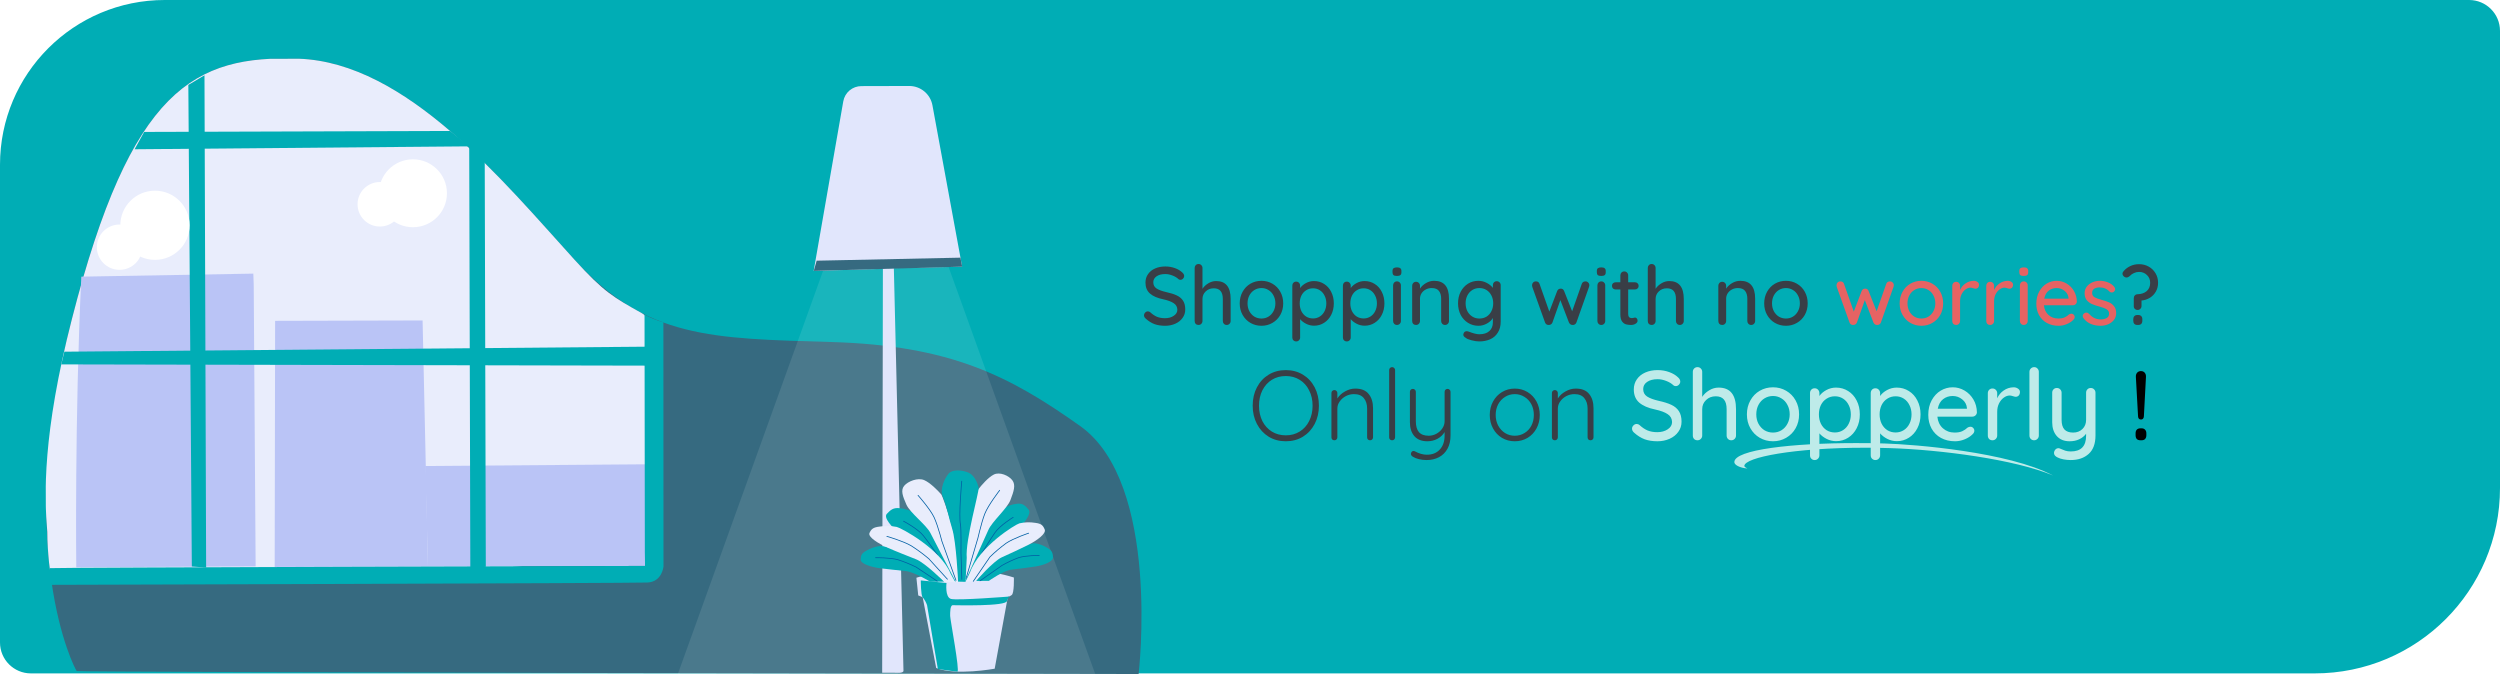 <svg width="1214" height="329" viewBox="0 0 1214 329" fill="none" xmlns="http://www.w3.org/2000/svg">
<path d="M0 80C0 35.817 35.817 0 80 0H1199C1207.28 0 1214 6.716 1214 15V237C1214 286.706 1173.71 327 1124 327H15C6.716 327 0 320.284 0 312V80Z" fill="#00ADB5"/>
<g clip-path="url(#clip0)">
<path d="M552.908 327.299C552.908 327.299 563.894 234.788 524.511 206.865C490.217 182.544 461.704 167.794 403.672 166.08C345.639 164.365 313.827 164.44 279.092 126.243C244.356 88.046 197.378 30.314 145.008 28.509C94.463 26.765 63.624 42.733 34.912 154.916C6.199 267.098 36.302 324.93 37.245 325.857C37.896 326.522 552.908 327.299 552.908 327.299Z" fill="#366A80"/>
<path d="M317.17 254.773C313.88 216.286 325.611 159.92 311.725 152.117C298.018 144.426 293.346 141.913 279.101 126.242C244.375 88.036 197.425 30.305 145.008 28.509C94.463 26.765 63.624 42.733 34.912 154.915C20.555 211.006 21.49 240.617 22.957 258.312C22.957 268 24.559 280.719 25.03 281.178C25.681 281.843 319.898 286.735 317.17 254.773Z" fill="#E9EDFC"/>
<path d="M430.5 46L533.99 333.25H327.01L430.5 46Z" fill="white" fill-opacity="0.1"/>
<path d="M434.054 130.198L438.729 325.723C438.732 327.122 434.969 326.672 434.028 326.675L428.384 326.69L428.73 130.531L395.115 131.559L409.495 49.207C409.855 47.14 410.933 45.266 412.539 43.914C414.146 42.561 416.179 41.818 418.28 41.813L441.476 41.752C444.163 41.737 446.769 42.667 448.837 44.378C450.906 46.09 452.305 48.473 452.789 51.111L467.209 129.5L434.054 130.198Z" fill="#E1E6FC"/>
<path d="M492.338 280.439C492.338 280.439 492.565 288.099 491.27 288.957C490.713 289.395 490.074 289.716 489.391 289.901L483.021 324.723C483.021 324.723 464.086 328.21 454.603 324.367L448.05 290.001L445.894 289.143L445.006 280.554C445.006 280.554 468.209 272.766 492.338 280.439Z" fill="#E1E6FC"/>
<path d="M490.19 289.674C490.19 289.674 464.798 291.685 461.795 290.838C458.792 289.992 459.62 283.107 459.62 283.107L447.135 281.854C447.135 281.854 447.154 289.159 448.022 290.02C448.979 291.162 449.713 292.472 450.186 293.883C450.187 294.315 455.432 324.853 455.432 324.853C455.432 324.853 463.619 326.118 464.908 326.114C466.197 326.111 461.398 300.82 461.394 299.045C461.389 297.271 461.38 293.891 462.669 293.887C463.957 293.884 488.858 294.56 489.001 291.79C489.201 290.991 489.612 290.261 490.19 289.674Z" fill="#00ADB5"/>
<path d="M480.171 282.076C480.171 282.076 487.241 277.091 491.002 276.63C494.763 276.169 499.126 275.67 502.887 275.077C506.648 274.485 511.441 272.792 511.341 270.595C511.241 268.398 510.787 267.348 508.573 266.049C506.706 264.843 504.593 264.069 502.387 263.784C500.731 263.638 483.755 268.086 476.7 278.63L473.887 282.093L480.171 282.076Z" fill="#00ADB5"/>
<path d="M504.661 269.73C504.661 269.73 498.151 269.663 494.589 270.827C491.805 271.875 489.106 273.138 486.519 274.604L475.881 282.041" fill="#00ADB5"/>
<path d="M504.661 269.73C504.661 269.73 498.151 269.663 494.589 270.827C491.805 271.875 489.106 273.138 486.519 274.604L475.881 282.041" stroke="#005FA4" stroke-width="0.38" stroke-miterlimit="10" stroke-linecap="round"/>
<path d="M472.711 281.805C472.711 281.805 480.921 270.61 484.12 267.456C487.32 264.302 491.063 260.696 494.149 257.402C497.235 254.108 501.126 249.384 499.475 247.454C497.824 245.525 496.645 244.213 493.645 244.653C491.3 244.909 489.055 245.745 487.114 247.083C485.462 248.158 470.534 262.441 468.385 278.812L466.24 282.132L472.711 281.805Z" fill="#00ADB5"/>
<path d="M491.988 251.23C491.988 251.23 485.583 255.078 483.072 258.765C480.701 262.208 476.946 268.367 476.946 268.367L472.697 280.106" stroke="#005FA4" stroke-width="0.38" stroke-miterlimit="10" stroke-linecap="round"/>
<path d="M468.592 282.37C468.592 282.37 478.16 261.491 479.946 257.365C481.731 253.238 489.061 247.013 490.677 242.802C492.293 238.591 493.32 235.528 491.593 233.223C489.865 230.918 485.439 229.014 482.621 230.43C479.962 231.732 476.511 235.685 475.03 237.689C473.849 239.269 466.051 267.617 466.718 274.15L465.235 282.52L468.592 282.37Z" fill="#E9EDFC"/>
<path d="M485.425 238.103C485.425 238.103 479.923 245.215 478.259 249.388C476.391 254.088 474.533 263.041 474.774 261.604L469.078 280.988" stroke="#005FA4" stroke-width="0.38" stroke-miterlimit="10" stroke-linecap="round"/>
<path d="M473.869 282.197C473.869 282.197 482.309 272.532 486.433 270.652C490.558 268.773 495.246 266.648 499.276 264.628C503.306 262.608 508.141 259.187 507.317 257.142C506.494 255.098 505.654 254.274 502.737 253.897C500.189 253.473 497.582 253.55 495.062 254.123C493.182 254.617 475.527 265.329 471.017 278.007L468.931 282.379L473.869 282.197Z" fill="#E9EDFC"/>
<path d="M499.515 258.909C499.515 258.909 492.194 261.332 488.56 263.802C485.793 265.834 483.172 268.056 480.714 270.451L472.618 282.284" stroke="#005FA4" stroke-width="0.38" stroke-miterlimit="10" stroke-linecap="round"/>
<path d="M451.727 282.471C451.727 282.471 444.048 277.797 439.974 277.329C435.9 276.861 431.186 276.469 427.102 275.908C423.019 275.346 417.832 273.773 417.929 271.669C418.027 269.566 418.504 268.56 420.9 267.305C422.956 266.13 425.229 265.383 427.582 265.109C429.378 264.963 447.769 269.111 455.462 279.119L458.565 282.415L451.727 282.471Z" fill="#00ADB5"/>
<path d="M425.179 270.824C425.179 270.824 432.215 270.721 436.084 271.818C439.084 272.789 442.011 273.974 444.841 275.363L455.084 282.19" fill="#00ADB5"/>
<path d="M425.179 270.824C425.179 270.824 432.215 270.721 436.084 271.818C439.084 272.789 442.011 273.974 444.841 275.363L455.084 282.19" stroke="#005FA4" stroke-width="0.38" stroke-miterlimit="10" stroke-linecap="round"/>
<path d="M459.806 282.177C459.806 282.177 450.87 271.535 447.382 268.54C443.894 265.544 439.84 262.119 436.473 258.992C433.107 255.865 428.881 251.378 430.663 249.515C432.446 247.651 433.703 246.399 436.958 246.784C439.46 247.003 441.881 247.783 444.038 249.066C445.837 250.075 462.062 263.647 464.473 279.264L466.805 282.422L459.806 282.177Z" fill="#00ADB5"/>
<path d="M438.772 253.098C438.772 253.098 445.723 256.732 448.46 260.208C451.046 263.488 455.135 269.345 455.135 269.345L459.802 280.525" stroke="#005FA4" stroke-width="0.38" stroke-miterlimit="10" stroke-linecap="round"/>
<path d="M464.247 282.701C464.247 282.701 453.782 262.814 451.834 258.876C449.886 254.938 441.912 249.062 440.143 245.03C438.373 240.997 437.246 238.089 439.084 235.888C440.921 233.686 445.723 231.833 448.774 233.139C451.656 234.371 455.372 238.126 457.023 240.028C458.306 241.536 466.9 268.554 466.221 274.809L467.869 282.794L464.247 282.701Z" fill="#E9EDFC"/>
<path d="M465.253 282.444C465.253 282.444 464.364 263.011 462.363 256.707C461.007 252.532 459.671 245.447 457.902 241.462C456.132 237.476 458.818 232.22 460.618 230.009C462.418 227.798 467.198 228.208 470.286 229.505C473.168 230.736 474.834 234.741 475.207 236.881C475.541 238.833 468.69 262.296 469.446 270.866L468.884 282.547L465.253 282.444Z" fill="#00ADB5"/>
<path d="M445.803 240.545C445.803 240.545 451.794 247.308 453.62 251.275C455.682 255.767 457.746 264.296 457.413 262.889L464.226 281.837" stroke="#005FA4" stroke-width="0.38" stroke-miterlimit="10" stroke-linecap="round"/>
<path d="M458.547 282.565C458.547 282.565 449.314 273.379 444.888 271.607C440.462 269.835 435.331 267.877 430.961 265.926C426.591 263.975 421.343 260.778 422.222 258.823C423.101 256.867 424.012 256.076 427.162 255.702C429.92 255.284 432.73 255.343 435.468 255.877C437.539 256.341 456.66 266.468 461.612 278.558L463.89 282.72L458.547 282.565Z" fill="#E9EDFC"/>
<path d="M430.664 260.453C430.664 260.453 438.6 262.723 442.538 265.06C445.52 266.967 448.37 269.074 451.067 271.366L460.067 281.275" stroke="#005FA4" stroke-width="0.38" stroke-miterlimit="10" stroke-linecap="round"/>
<path d="M467.024 233.663C467.024 233.663 465.469 250.314 466.412 254.79C466.803 256.667 466.646 268.376 466.646 268.376L467.066 281.341" stroke="#005FA4" stroke-width="0.38" stroke-miterlimit="10" stroke-linecap="round"/>
<path d="M466.379 125.118L396.578 126.589L395.162 131.541L467.219 129.482L466.379 125.118Z" fill="#366A80"/>
<path d="M123.203 138.129L124.139 275.029L37.037 275.494C37.037 275.494 36.216 203.397 39.485 134.341L123.01 132.871L123.203 138.129Z" fill="#BAC4F6"/>
<path d="M205.207 155.61L207.837 275.127L133.386 275.324L133.596 155.8L205.207 155.61Z" fill="#BAC4F6"/>
<path d="M313.509 225.46L206.504 226.297L207.837 275.126L313.235 274.81L313.509 225.46Z" fill="#BAC4F6"/>
<path d="M322.14 156.54L322.191 275.078C322.191 275.078 321.561 282.534 314.423 282.872C307.284 283.21 25 284 25 284C25 284 23.352 276.225 24.32 275.894C25.288 275.563 313.235 274.81 313.235 274.81C313.235 274.81 313.139 270.614 313.132 267.928C313.124 264.943 312.987 152.827 312.987 152.827C315.907 154.367 318.973 155.611 322.14 156.54Z" fill="#00ADB5"/>
<path d="M315.963 168.33L31.247 170.783L29.759 176.946L315.988 177.559L315.963 168.33Z" fill="#00ADB5"/>
<path d="M235.379 76.24L235.906 275.259L228.392 275.861L227.85 71.067L235.379 76.24Z" fill="#00ADB5"/>
<path d="M99.296 36.555L100.098 275.618L93.154 275.064L91.454 41.242L99.296 36.555Z" fill="#00ADB5"/>
<path d="M227.85 71.067L65.358 72.483L70.011 64.067L218.584 63.599L227.85 71.067Z" fill="#00ADB5"/>
<path d="M200.563 110.339C191.44 110.363 184.026 103.001 184.001 93.895C183.977 84.79 191.353 77.389 200.475 77.365C209.598 77.34 217.012 84.702 217.036 93.808C217.061 102.914 209.685 110.315 200.563 110.339Z" fill="white"/>
<path d="M184.486 110.006C178.507 110.021 173.647 105.196 173.631 99.227C173.615 93.259 178.449 88.408 184.429 88.392C190.408 88.376 195.268 93.202 195.284 99.17C195.3 105.139 190.465 109.99 184.486 110.006Z" fill="white"/>
<path d="M75.302 126.191C66.008 126.215 58.454 118.715 58.429 109.438C58.405 100.162 65.919 92.621 75.213 92.597C84.507 92.572 92.061 100.073 92.085 109.349C92.11 118.626 84.596 126.166 75.302 126.191Z" fill="white"/>
<path d="M58.082 131.037C51.994 131.053 47.045 126.14 47.029 120.062C47.013 113.985 51.936 109.045 58.024 109.029C64.113 109.013 69.061 113.927 69.078 120.004C69.094 126.081 64.171 131.021 58.082 131.037Z" fill="white"/>
</g>
<path d="M996.944 230.904C975.344 219.432 929.552 215.784 915.104 215.352C910.496 215.208 905.84 215.16 901.232 215.16C870.512 215.16 842.144 218.328 842.192 224.424C842.192 225.72 844.736 227.208 848.528 227.496C847.616 227.064 847.04 226.68 847.04 226.248C847.232 222.12 871.04 217.416 905.696 217.416C909.584 217.416 913.616 217.464 917.792 217.608C942.416 218.376 978.656 223.128 996.944 230.904Z" fill="#BEEBE9"/>
<g filter="url(#filter0_d)">
<path d="M565.8 157.4C563.853 157.4 562.133 157.133 560.64 156.6C559.147 156.04 557.72 155.147 556.36 153.92C555.8 153.44 555.52 152.893 555.52 152.28C555.52 151.8 555.707 151.373 556.08 151C556.453 150.6 556.893 150.4 557.4 150.4C557.853 150.4 558.24 150.547 558.56 150.84C559.627 151.827 560.72 152.56 561.84 153.04C562.987 153.493 564.28 153.72 565.72 153.72C567.4 153.72 568.813 153.333 569.96 152.56C571.133 151.787 571.72 150.813 571.72 149.64C571.693 148.253 571.107 147.187 569.96 146.44C568.84 145.667 567.12 145.027 564.8 144.52C562.053 143.96 559.933 143.04 558.44 141.76C556.973 140.48 556.24 138.707 556.24 136.44C556.24 134.867 556.653 133.493 557.48 132.32C558.307 131.12 559.453 130.2 560.92 129.56C562.387 128.92 564.04 128.6 565.88 128.6C567.533 128.6 569.093 128.867 570.56 129.4C572.027 129.933 573.213 130.64 574.12 131.52C574.733 132.053 575.04 132.627 575.04 133.24C575.04 133.72 574.853 134.147 574.48 134.52C574.133 134.893 573.707 135.08 573.2 135.08C572.827 135.08 572.52 134.973 572.28 134.76C571.587 134.067 570.627 133.48 569.4 133C568.173 132.52 567 132.28 565.88 132.28C564.093 132.28 562.667 132.653 561.6 133.4C560.56 134.12 560.04 135.08 560.04 136.28C560.04 137.587 560.56 138.587 561.6 139.28C562.667 139.973 564.24 140.56 566.32 141.04C568.4 141.493 570.093 142.027 571.4 142.64C572.733 143.253 573.76 144.107 574.48 145.2C575.2 146.293 575.56 147.72 575.56 149.48C575.56 151.027 575.12 152.4 574.24 153.6C573.387 154.8 572.213 155.733 570.72 156.4C569.227 157.067 567.587 157.4 565.8 157.4ZM590.561 135.68C595.255 135.68 597.601 138.587 597.601 144.4V155.08C597.601 155.613 597.415 156.067 597.041 156.44C596.695 156.813 596.241 157 595.681 157C595.148 157 594.695 156.813 594.321 156.44C593.975 156.067 593.801 155.613 593.801 155.08V144.4C593.801 140.933 592.335 139.2 589.401 139.2C587.828 139.2 586.521 139.707 585.481 140.72C584.441 141.707 583.921 142.933 583.921 144.4V155.08C583.921 155.613 583.735 156.067 583.361 156.44C583.015 156.813 582.561 157 582.001 157C581.441 157 580.988 156.827 580.641 156.48C580.295 156.107 580.121 155.64 580.121 155.08V129.32C580.121 128.787 580.295 128.333 580.641 127.96C581.015 127.587 581.468 127.4 582.001 127.4C582.561 127.4 583.015 127.587 583.361 127.96C583.735 128.333 583.921 128.787 583.921 129.32V139.44C584.588 138.4 585.521 137.52 586.721 136.8C587.921 136.053 589.201 135.68 590.561 135.68ZM623.125 146.52C623.125 148.6 622.659 150.467 621.725 152.12C620.792 153.773 619.512 155.067 617.885 156C616.285 156.933 614.512 157.4 612.565 157.4C610.619 157.4 608.832 156.933 607.205 156C605.605 155.067 604.339 153.773 603.405 152.12C602.472 150.467 602.005 148.6 602.005 146.52C602.005 144.44 602.472 142.56 603.405 140.88C604.339 139.2 605.605 137.893 607.205 136.96C608.832 136.027 610.619 135.56 612.565 135.56C614.512 135.56 616.285 136.027 617.885 136.96C619.512 137.893 620.792 139.2 621.725 140.88C622.659 142.56 623.125 144.44 623.125 146.52ZM619.325 146.52C619.325 145.08 619.019 143.8 618.405 142.68C617.819 141.533 617.005 140.653 615.965 140.04C614.952 139.4 613.819 139.08 612.565 139.08C611.312 139.08 610.165 139.4 609.125 140.04C608.112 140.653 607.299 141.533 606.685 142.68C606.099 143.8 605.805 145.08 605.805 146.52C605.805 147.933 606.099 149.2 606.685 150.32C607.299 151.44 608.112 152.32 609.125 152.96C610.165 153.573 611.312 153.88 612.565 153.88C613.819 153.88 614.952 153.573 615.965 152.96C617.005 152.32 617.819 151.44 618.405 150.32C619.019 149.2 619.325 147.933 619.325 146.52ZM638.063 135.68C639.876 135.68 641.516 136.147 642.983 137.08C644.45 137.987 645.596 139.267 646.423 140.92C647.276 142.573 647.703 144.44 647.703 146.52C647.703 148.6 647.276 150.467 646.423 152.12C645.596 153.747 644.45 155.027 642.983 155.96C641.516 156.893 639.903 157.36 638.143 157.36C636.756 157.36 635.463 157.053 634.263 156.44C633.063 155.827 632.09 155.08 631.343 154.2V163.08C631.343 163.613 631.156 164.067 630.783 164.44C630.436 164.813 629.983 165 629.423 165C628.89 165 628.436 164.813 628.063 164.44C627.716 164.093 627.543 163.64 627.543 163.08V137.92C627.543 137.36 627.716 136.893 628.063 136.52C628.41 136.147 628.863 135.96 629.423 135.96C629.983 135.96 630.436 136.147 630.783 136.52C631.156 136.893 631.343 137.36 631.343 137.92V139.08C631.983 138.147 632.916 137.347 634.143 136.68C635.37 136.013 636.676 135.68 638.063 135.68ZM637.623 153.84C638.85 153.84 639.956 153.52 640.943 152.88C641.93 152.24 642.69 151.373 643.223 150.28C643.783 149.16 644.063 147.907 644.063 146.52C644.063 145.133 643.783 143.893 643.223 142.8C642.69 141.68 641.93 140.8 640.943 140.16C639.956 139.52 638.85 139.2 637.623 139.2C636.37 139.2 635.25 139.52 634.263 140.16C633.276 140.773 632.503 141.64 631.943 142.76C631.41 143.88 631.143 145.133 631.143 146.52C631.143 147.907 631.41 149.16 631.943 150.28C632.503 151.4 633.276 152.28 634.263 152.92C635.25 153.533 636.37 153.84 637.623 153.84ZM662.633 135.68C664.447 135.68 666.087 136.147 667.553 137.08C669.02 137.987 670.167 139.267 670.993 140.92C671.847 142.573 672.273 144.44 672.273 146.52C672.273 148.6 671.847 150.467 670.993 152.12C670.167 153.747 669.02 155.027 667.553 155.96C666.087 156.893 664.473 157.36 662.713 157.36C661.327 157.36 660.033 157.053 658.833 156.44C657.633 155.827 656.66 155.08 655.913 154.2V163.08C655.913 163.613 655.727 164.067 655.353 164.44C655.007 164.813 654.553 165 653.993 165C653.46 165 653.007 164.813 652.633 164.44C652.287 164.093 652.113 163.64 652.113 163.08V137.92C652.113 137.36 652.287 136.893 652.633 136.52C652.98 136.147 653.433 135.96 653.993 135.96C654.553 135.96 655.007 136.147 655.353 136.52C655.727 136.893 655.913 137.36 655.913 137.92V139.08C656.553 138.147 657.487 137.347 658.713 136.68C659.94 136.013 661.247 135.68 662.633 135.68ZM662.193 153.84C663.42 153.84 664.527 153.52 665.513 152.88C666.5 152.24 667.26 151.373 667.793 150.28C668.353 149.16 668.633 147.907 668.633 146.52C668.633 145.133 668.353 143.893 667.793 142.8C667.26 141.68 666.5 140.8 665.513 140.16C664.527 139.52 663.42 139.2 662.193 139.2C660.94 139.2 659.82 139.52 658.833 140.16C657.847 140.773 657.073 141.64 656.513 142.76C655.98 143.88 655.713 145.133 655.713 146.52C655.713 147.907 655.98 149.16 656.513 150.28C657.073 151.4 657.847 152.28 658.833 152.92C659.82 153.533 660.94 153.84 662.193 153.84ZM680.284 155.08C680.284 155.613 680.097 156.067 679.724 156.44C679.377 156.813 678.924 157 678.364 157C677.83 157 677.377 156.813 677.004 156.44C676.657 156.067 676.484 155.613 676.484 155.08V137.76C676.484 137.227 676.657 136.773 677.004 136.4C677.377 136.027 677.83 135.84 678.364 135.84C678.924 135.84 679.377 136.027 679.724 136.4C680.097 136.773 680.284 137.227 680.284 137.76V155.08ZM678.364 133.2C677.59 133.2 677.03 133.067 676.684 132.8C676.364 132.507 676.204 132.053 676.204 131.44V130.8C676.204 130.16 676.377 129.707 676.724 129.44C677.097 129.173 677.657 129.04 678.404 129.04C679.15 129.04 679.684 129.187 680.004 129.48C680.35 129.747 680.524 130.187 680.524 130.8V131.44C680.524 132.08 680.35 132.533 680.004 132.8C679.657 133.067 679.11 133.2 678.364 133.2ZM696.426 135.56C701.226 135.56 703.626 138.44 703.626 144.2V155.08C703.626 155.613 703.44 156.067 703.066 156.44C702.72 156.813 702.266 157 701.706 157C701.173 157 700.72 156.813 700.346 156.44C700 156.067 699.826 155.613 699.826 155.08V144.24C699.826 142.667 699.466 141.413 698.746 140.48C698.026 139.547 696.853 139.08 695.226 139.08C694.16 139.08 693.186 139.32 692.306 139.8C691.453 140.253 690.773 140.88 690.266 141.68C689.786 142.453 689.546 143.307 689.546 144.24V155.08C689.546 155.613 689.36 156.067 688.986 156.44C688.64 156.813 688.186 157 687.626 157C687.066 157 686.613 156.827 686.266 156.48C685.92 156.107 685.746 155.64 685.746 155.08V137.96C685.746 137.427 685.92 136.973 686.266 136.6C686.64 136.227 687.093 136.04 687.626 136.04C688.186 136.04 688.64 136.227 688.986 136.6C689.36 136.973 689.546 137.427 689.546 137.96V139.36C690.24 138.293 691.2 137.4 692.426 136.68C693.68 135.933 695.013 135.56 696.426 135.56ZM726.821 135.76C727.381 135.76 727.834 135.947 728.181 136.32C728.554 136.667 728.741 137.133 728.741 137.72V155.32C728.741 157.48 728.274 159.28 727.341 160.72C726.434 162.187 725.194 163.267 723.621 163.96C722.048 164.653 720.274 165 718.301 165C717.234 165 715.981 164.813 714.541 164.44C713.128 164.067 712.221 163.68 711.821 163.28C710.994 162.853 710.581 162.32 710.581 161.68C710.581 161.52 710.634 161.307 710.741 161.04C711.034 160.373 711.528 160.04 712.221 160.04C712.568 160.04 712.941 160.12 713.341 160.28C715.474 161.107 717.141 161.52 718.341 161.52C720.474 161.52 722.101 161 723.221 159.96C724.368 158.947 724.941 157.547 724.941 155.76V153.6C724.381 154.64 723.434 155.533 722.101 156.28C720.794 157.027 719.408 157.4 717.941 157.4C716.101 157.4 714.421 156.933 712.901 156C711.381 155.067 710.181 153.773 709.301 152.12C708.448 150.44 708.021 148.56 708.021 146.48C708.021 144.4 708.448 142.533 709.301 140.88C710.181 139.2 711.368 137.893 712.861 136.96C714.381 136.027 716.048 135.56 717.861 135.56C719.328 135.56 720.688 135.893 721.941 136.56C723.221 137.227 724.221 138.04 724.941 139V137.72C724.941 137.16 725.114 136.693 725.461 136.32C725.808 135.947 726.261 135.76 726.821 135.76ZM718.381 153.88C719.688 153.88 720.848 153.573 721.861 152.96C722.874 152.32 723.661 151.44 724.221 150.32C724.808 149.173 725.101 147.893 725.101 146.48C725.101 145.067 724.808 143.8 724.221 142.68C723.661 141.56 722.874 140.68 721.861 140.04C720.848 139.4 719.688 139.08 718.381 139.08C717.101 139.08 715.954 139.4 714.941 140.04C713.928 140.68 713.128 141.573 712.541 142.72C711.981 143.84 711.701 145.093 711.701 146.48C711.701 147.867 711.981 149.133 712.541 150.28C713.128 151.4 713.928 152.28 714.941 152.92C715.954 153.56 717.101 153.88 718.381 153.88ZM769.953 135.84C770.459 135.84 770.886 136.027 771.233 136.4C771.606 136.747 771.793 137.2 771.793 137.76C771.793 137.947 771.739 138.2 771.633 138.52L765.513 155.8C765.353 156.227 765.086 156.547 764.713 156.76C764.339 156.973 763.939 157.053 763.513 157C762.793 156.947 762.246 156.547 761.873 155.8L757.713 144.92L753.873 155.8C753.713 156.173 753.486 156.467 753.193 156.68C752.899 156.867 752.579 156.973 752.233 157C751.833 157.053 751.433 156.973 751.033 156.76C750.659 156.52 750.406 156.2 750.273 155.8L744.073 138.52C743.993 138.28 743.953 138.027 743.953 137.76C743.953 137.227 744.126 136.773 744.473 136.4C744.819 136.027 745.273 135.84 745.833 135.84C746.739 135.84 747.326 136.24 747.593 137.04L752.353 150.52L756.153 140.56C756.473 139.76 757.059 139.36 757.913 139.36C758.713 139.36 759.259 139.76 759.553 140.56L763.433 150.36L768.113 137.04C768.406 136.24 769.019 135.84 769.953 135.84ZM779.503 155.08C779.503 155.613 779.316 156.067 778.942 156.44C778.596 156.813 778.143 157 777.583 157C777.049 157 776.596 156.813 776.223 156.44C775.876 156.067 775.702 155.613 775.702 155.08V137.76C775.702 137.227 775.876 136.773 776.223 136.4C776.596 136.027 777.049 135.84 777.583 135.84C778.143 135.84 778.596 136.027 778.942 136.4C779.316 136.773 779.503 137.227 779.503 137.76V155.08ZM777.583 133.2C776.809 133.2 776.249 133.067 775.903 132.8C775.583 132.507 775.423 132.053 775.423 131.44V130.8C775.423 130.16 775.596 129.707 775.943 129.44C776.316 129.173 776.876 129.04 777.623 129.04C778.369 129.04 778.903 129.187 779.223 129.48C779.569 129.747 779.743 130.187 779.743 130.8V131.44C779.743 132.08 779.569 132.533 779.223 132.8C778.876 133.067 778.329 133.2 777.583 133.2ZM790.645 139.76V151.68C790.645 153.013 791.245 153.68 792.445 153.68C792.632 153.68 792.885 153.64 793.205 153.56C793.525 153.453 793.778 153.4 793.965 153.4C794.312 153.4 794.605 153.547 794.845 153.84C795.085 154.133 795.205 154.507 795.205 154.96C795.205 155.52 794.885 156 794.245 156.4C793.605 156.8 792.885 157 792.085 157C791.205 157 790.392 156.907 789.645 156.72C788.925 156.533 788.272 156.067 787.685 155.32C787.125 154.547 786.845 153.387 786.845 151.84V139.76H784.525C784.018 139.76 783.592 139.6 783.245 139.28C782.925 138.933 782.765 138.507 782.765 138C782.765 137.493 782.925 137.08 783.245 136.76C783.592 136.44 784.018 136.28 784.525 136.28H786.845V132.92C786.845 132.387 787.018 131.933 787.365 131.56C787.738 131.187 788.205 131 788.765 131C789.298 131 789.738 131.187 790.085 131.56C790.458 131.933 790.645 132.387 790.645 132.92V136.28H793.965C794.472 136.28 794.885 136.453 795.205 136.8C795.552 137.12 795.725 137.533 795.725 138.04C795.725 138.547 795.552 138.96 795.205 139.28C794.885 139.6 794.472 139.76 793.965 139.76H790.645ZM810.6 135.68C815.294 135.68 817.64 138.587 817.64 144.4V155.08C817.64 155.613 817.454 156.067 817.08 156.44C816.734 156.813 816.28 157 815.72 157C815.187 157 814.734 156.813 814.36 156.44C814.014 156.067 813.84 155.613 813.84 155.08V144.4C813.84 140.933 812.374 139.2 809.44 139.2C807.867 139.2 806.56 139.707 805.52 140.72C804.48 141.707 803.96 142.933 803.96 144.4V155.08C803.96 155.613 803.774 156.067 803.4 156.44C803.054 156.813 802.6 157 802.04 157C801.48 157 801.027 156.827 800.68 156.48C800.334 156.107 800.16 155.64 800.16 155.08V129.32C800.16 128.787 800.334 128.333 800.68 127.96C801.054 127.587 801.507 127.4 802.04 127.4C802.6 127.4 803.054 127.587 803.4 127.96C803.774 128.333 803.96 128.787 803.96 129.32V139.44C804.627 138.4 805.56 137.52 806.76 136.8C807.96 136.053 809.24 135.68 810.6 135.68ZM845.098 135.56C849.898 135.56 852.298 138.44 852.298 144.2V155.08C852.298 155.613 852.111 156.067 851.738 156.44C851.391 156.813 850.938 157 850.378 157C849.845 157 849.391 156.813 849.018 156.44C848.671 156.067 848.498 155.613 848.498 155.08V144.24C848.498 142.667 848.138 141.413 847.418 140.48C846.698 139.547 845.525 139.08 843.898 139.08C842.831 139.08 841.858 139.32 840.978 139.8C840.125 140.253 839.445 140.88 838.938 141.68C838.458 142.453 838.218 143.307 838.218 144.24V155.08C838.218 155.613 838.031 156.067 837.658 156.44C837.311 156.813 836.858 157 836.298 157C835.738 157 835.285 156.827 834.938 156.48C834.591 156.107 834.418 155.64 834.418 155.08V137.96C834.418 137.427 834.591 136.973 834.938 136.6C835.311 136.227 835.765 136.04 836.298 136.04C836.858 136.04 837.311 136.227 837.658 136.6C838.031 136.973 838.218 137.427 838.218 137.96V139.36C838.911 138.293 839.871 137.4 841.098 136.68C842.351 135.933 843.685 135.56 845.098 135.56ZM877.813 146.52C877.813 148.6 877.346 150.467 876.413 152.12C875.479 153.773 874.199 155.067 872.573 156C870.973 156.933 869.199 157.4 867.253 157.4C865.306 157.4 863.519 156.933 861.893 156C860.293 155.067 859.026 153.773 858.093 152.12C857.159 150.467 856.693 148.6 856.693 146.52C856.693 144.44 857.159 142.56 858.093 140.88C859.026 139.2 860.293 137.893 861.893 136.96C863.519 136.027 865.306 135.56 867.253 135.56C869.199 135.56 870.973 136.027 872.573 136.96C874.199 137.893 875.479 139.2 876.413 140.88C877.346 142.56 877.813 144.44 877.813 146.52ZM874.013 146.52C874.013 145.08 873.706 143.8 873.093 142.68C872.506 141.533 871.693 140.653 870.653 140.04C869.639 139.4 868.506 139.08 867.253 139.08C865.999 139.08 864.853 139.4 863.813 140.04C862.799 140.653 861.986 141.533 861.373 142.68C860.786 143.8 860.493 145.08 860.493 146.52C860.493 147.933 860.786 149.2 861.373 150.32C861.986 151.44 862.799 152.32 863.813 152.96C864.853 153.573 865.999 153.88 867.253 153.88C868.506 153.88 869.639 153.573 870.653 152.96C871.693 152.32 872.506 151.44 873.093 150.32C873.706 149.2 874.013 147.933 874.013 146.52ZM1036.16 144.04C1036.16 143.48 1036.33 143.013 1036.68 142.64C1037.05 142.267 1037.5 142.08 1038.04 142.08C1039.82 142.027 1041.28 141.533 1042.4 140.6C1043.54 139.64 1044.12 138.28 1044.12 136.52C1044.12 135 1043.6 133.747 1042.56 132.76C1041.52 131.747 1040.24 131.24 1038.72 131.24C1037.86 131.24 1037.04 131.427 1036.24 131.8C1035.46 132.147 1034.78 132.627 1034.2 133.24C1033.66 133.72 1033.13 133.96 1032.6 133.96C1032.22 133.96 1031.88 133.84 1031.56 133.6C1030.97 133.173 1030.68 132.68 1030.68 132.12C1030.68 131.64 1030.88 131.2 1031.28 130.8C1032.18 129.76 1033.28 128.947 1034.56 128.36C1035.86 127.773 1037.25 127.48 1038.72 127.48C1040.42 127.48 1041.97 127.867 1043.36 128.64C1044.77 129.413 1045.89 130.493 1046.72 131.88C1047.54 133.24 1047.96 134.787 1047.96 136.52C1047.96 138.12 1047.6 139.547 1046.88 140.8C1046.18 142.027 1045.22 143.027 1044 143.8C1042.77 144.547 1041.38 145 1039.84 145.16C1039.81 145.16 1039.8 145.173 1039.8 145.2C1039.82 145.2 1039.86 145.187 1039.92 145.16V147.8C1039.92 148.333 1039.73 148.787 1039.36 149.16C1039.01 149.533 1038.57 149.72 1038.04 149.72C1037.48 149.72 1037.01 149.533 1036.64 149.16C1036.29 148.787 1036.13 148.333 1036.16 147.8V144.04ZM1037.92 157C1037.28 157 1036.78 156.827 1036.44 156.48C1036.09 156.107 1035.92 155.6 1035.92 154.96V154.2C1035.92 153.56 1036.09 153.067 1036.44 152.72C1036.78 152.347 1037.28 152.16 1037.92 152.16H1038.32C1038.96 152.16 1039.45 152.347 1039.8 152.72C1040.14 153.067 1040.32 153.56 1040.32 154.2V154.96C1040.32 155.6 1040.14 156.107 1039.8 156.48C1039.45 156.827 1038.96 157 1038.32 157H1037.92Z" fill="#393E46"/>
<path d="M917.804 135.84C918.311 135.84 918.738 136.027 919.084 136.4C919.458 136.747 919.644 137.2 919.644 137.76C919.644 137.947 919.591 138.2 919.484 138.52L913.364 155.8C913.204 156.227 912.938 156.547 912.564 156.76C912.191 156.973 911.791 157.053 911.364 157C910.644 156.947 910.098 156.547 909.724 155.8L905.564 144.92L901.724 155.8C901.564 156.173 901.338 156.467 901.044 156.68C900.751 156.867 900.431 156.973 900.084 157C899.684 157.053 899.284 156.973 898.884 156.76C898.511 156.52 898.258 156.2 898.124 155.8L891.924 138.52C891.844 138.28 891.804 138.027 891.804 137.76C891.804 137.227 891.978 136.773 892.324 136.4C892.671 136.027 893.124 135.84 893.684 135.84C894.591 135.84 895.178 136.24 895.444 137.04L900.204 150.52L904.004 140.56C904.324 139.76 904.911 139.36 905.764 139.36C906.564 139.36 907.111 139.76 907.404 140.56L911.284 150.36L915.964 137.04C916.258 136.24 916.871 135.84 917.804 135.84ZM943.594 146.52C943.594 148.6 943.127 150.467 942.194 152.12C941.261 153.773 939.981 155.067 938.354 156C936.754 156.933 934.981 157.4 933.034 157.4C931.087 157.4 929.301 156.933 927.674 156C926.074 155.067 924.807 153.773 923.874 152.12C922.941 150.467 922.474 148.6 922.474 146.52C922.474 144.44 922.941 142.56 923.874 140.88C924.807 139.2 926.074 137.893 927.674 136.96C929.301 136.027 931.087 135.56 933.034 135.56C934.981 135.56 936.754 136.027 938.354 136.96C939.981 137.893 941.261 139.2 942.194 140.88C943.127 142.56 943.594 144.44 943.594 146.52ZM939.794 146.52C939.794 145.08 939.487 143.8 938.874 142.68C938.287 141.533 937.474 140.653 936.434 140.04C935.421 139.4 934.287 139.08 933.034 139.08C931.781 139.08 930.634 139.4 929.594 140.04C928.581 140.653 927.767 141.533 927.154 142.68C926.567 143.8 926.274 145.08 926.274 146.52C926.274 147.933 926.567 149.2 927.154 150.32C927.767 151.44 928.581 152.32 929.594 152.96C930.634 153.573 931.781 153.88 933.034 153.88C934.287 153.88 935.421 153.573 936.434 152.96C937.474 152.32 938.287 151.44 938.874 150.32C939.487 149.2 939.794 147.933 939.794 146.52ZM958.452 135.56C959.145 135.56 959.745 135.747 960.252 136.12C960.759 136.467 961.012 136.907 961.012 137.44C961.012 138.08 960.839 138.573 960.492 138.92C960.172 139.24 959.772 139.4 959.292 139.4C959.052 139.4 958.692 139.32 958.212 139.16C957.652 138.973 957.212 138.88 956.892 138.88C956.065 138.88 955.252 139.173 954.452 139.76C953.679 140.32 953.039 141.107 952.532 142.12C952.052 143.107 951.812 144.213 951.812 145.44V155.08C951.812 155.613 951.625 156.067 951.252 156.44C950.905 156.813 950.452 157 949.892 157C949.332 157 948.879 156.827 948.532 156.48C948.185 156.107 948.012 155.64 948.012 155.08V137.96C948.012 137.427 948.185 136.973 948.532 136.6C948.905 136.227 949.359 136.04 949.892 136.04C950.452 136.04 950.905 136.227 951.252 136.6C951.625 136.973 951.812 137.427 951.812 137.96V140C952.399 138.693 953.279 137.64 954.452 136.84C955.625 136.013 956.959 135.587 958.452 135.56ZM974.975 135.56C975.669 135.56 976.269 135.747 976.775 136.12C977.282 136.467 977.535 136.907 977.535 137.44C977.535 138.08 977.362 138.573 977.015 138.92C976.695 139.24 976.295 139.4 975.815 139.4C975.575 139.4 975.215 139.32 974.735 139.16C974.175 138.973 973.735 138.88 973.415 138.88C972.589 138.88 971.775 139.173 970.975 139.76C970.202 140.32 969.562 141.107 969.055 142.12C968.575 143.107 968.335 144.213 968.335 145.44V155.08C968.335 155.613 968.149 156.067 967.775 156.44C967.429 156.813 966.975 157 966.415 157C965.855 157 965.402 156.827 965.055 156.48C964.709 156.107 964.535 155.64 964.535 155.08V137.96C964.535 137.427 964.709 136.973 965.055 136.6C965.429 136.227 965.882 136.04 966.415 136.04C966.975 136.04 967.429 136.227 967.775 136.6C968.149 136.973 968.335 137.427 968.335 137.96V140C968.922 138.693 969.802 137.64 970.975 136.84C972.149 136.013 973.482 135.587 974.975 135.56ZM984.659 155.08C984.659 155.613 984.472 156.067 984.099 156.44C983.752 156.813 983.299 157 982.739 157C982.205 157 981.752 156.813 981.379 156.44C981.032 156.067 980.859 155.613 980.859 155.08V137.76C980.859 137.227 981.032 136.773 981.379 136.4C981.752 136.027 982.205 135.84 982.739 135.84C983.299 135.84 983.752 136.027 984.099 136.4C984.472 136.773 984.659 137.227 984.659 137.76V155.08ZM982.739 133.2C981.965 133.2 981.405 133.067 981.059 132.8C980.739 132.507 980.579 132.053 980.579 131.44V130.8C980.579 130.16 980.752 129.707 981.099 129.44C981.472 129.173 982.032 129.04 982.779 129.04C983.525 129.04 984.059 129.187 984.379 129.48C984.725 129.747 984.899 130.187 984.899 130.8V131.44C984.899 132.08 984.725 132.533 984.379 132.8C984.032 133.067 983.485 133.2 982.739 133.2ZM1008.52 145.72C1008.49 146.2 1008.29 146.613 1007.92 146.96C1007.55 147.28 1007.11 147.44 1006.6 147.44H992.521C992.708 149.387 993.441 150.947 994.721 152.12C996.028 153.293 997.615 153.88 999.481 153.88C1000.76 153.88 1001.8 153.693 1002.6 153.32C1003.4 152.947 1004.11 152.467 1004.72 151.88C1005.12 151.64 1005.51 151.52 1005.88 151.52C1006.33 151.52 1006.71 151.68 1007 152C1007.32 152.32 1007.48 152.693 1007.48 153.12C1007.48 153.68 1007.21 154.187 1006.68 154.64C1005.91 155.413 1004.88 156.067 1003.6 156.6C1002.32 157.133 1001.01 157.4 999.681 157.4C997.521 157.4 995.615 156.947 993.961 156.04C992.335 155.133 991.068 153.867 990.161 152.24C989.281 150.613 988.841 148.773 988.841 146.72C988.841 144.48 989.295 142.52 990.201 140.84C991.135 139.133 992.348 137.827 993.841 136.92C995.361 136.013 996.988 135.56 998.721 135.56C1000.43 135.56 1002.03 136 1003.52 136.88C1005.01 137.76 1006.21 138.973 1007.12 140.52C1008.03 142.067 1008.49 143.8 1008.52 145.72ZM998.721 139.08C997.228 139.08 995.935 139.507 994.841 140.36C993.748 141.187 993.028 142.48 992.681 144.24H1004.48V143.92C1004.35 142.507 1003.71 141.347 1002.56 140.44C1001.44 139.533 1000.16 139.08 998.721 139.08ZM1011.73 153.72C1011.49 153.347 1011.37 152.987 1011.37 152.64C1011.37 152.107 1011.65 151.653 1012.21 151.28C1012.48 151.093 1012.79 151 1013.13 151C1013.61 151 1014.05 151.2 1014.45 151.6C1015.25 152.507 1016.11 153.187 1017.01 153.64C1017.95 154.093 1019.05 154.32 1020.33 154.32C1021.35 154.293 1022.24 154.067 1023.01 153.64C1023.79 153.187 1024.17 152.467 1024.17 151.48C1024.17 150.573 1023.77 149.88 1022.97 149.4C1022.2 148.92 1021.05 148.48 1019.53 148.08C1018.04 147.68 1016.8 147.267 1015.81 146.84C1014.83 146.387 1013.99 145.747 1013.29 144.92C1012.63 144.067 1012.29 142.96 1012.29 141.6C1012.29 140.4 1012.63 139.347 1013.29 138.44C1013.99 137.533 1014.89 136.827 1016.01 136.32C1017.16 135.813 1018.4 135.56 1019.73 135.56C1021.01 135.56 1022.28 135.8 1023.53 136.28C1024.81 136.76 1025.85 137.493 1026.65 138.48C1026.97 138.853 1027.13 139.24 1027.13 139.64C1027.13 140.067 1026.92 140.48 1026.49 140.88C1026.23 141.12 1025.89 141.24 1025.49 141.24C1025.01 141.24 1024.63 141.08 1024.33 140.76C1023.77 140.12 1023.08 139.627 1022.25 139.28C1021.45 138.933 1020.56 138.76 1019.57 138.76C1018.56 138.76 1017.69 138.973 1016.97 139.4C1016.28 139.8 1015.93 140.493 1015.93 141.48C1015.96 142.413 1016.36 143.107 1017.13 143.56C1017.93 144.013 1019.15 144.453 1020.77 144.88C1022.19 145.253 1023.36 145.653 1024.29 146.08C1025.23 146.507 1026.01 147.147 1026.65 148C1027.29 148.827 1027.61 149.92 1027.61 151.28C1027.61 152.533 1027.25 153.627 1026.53 154.56C1025.81 155.467 1024.87 156.173 1023.69 156.68C1022.55 157.16 1021.32 157.4 1020.01 157.4C1018.33 157.4 1016.77 157.107 1015.33 156.52C1013.92 155.933 1012.72 155 1011.73 153.72Z" fill="#E66363"/>
</g>
<g filter="url(#filter1_d)">
<path d="M640.464 196.2C640.464 199.496 639.776 202.456 638.4 205.08C637.024 207.704 635.12 209.768 632.688 211.272C630.256 212.744 627.488 213.48 624.384 213.48C621.28 213.48 618.512 212.744 616.08 211.272C613.648 209.768 611.744 207.704 610.368 205.08C608.992 202.456 608.304 199.496 608.304 196.2C608.304 192.872 608.992 189.896 610.368 187.272C611.744 184.648 613.648 182.6 616.08 181.128C618.512 179.656 621.28 178.92 624.384 178.92C627.488 178.92 630.256 179.656 632.688 181.128C635.12 182.6 637.024 184.648 638.4 187.272C639.776 189.896 640.464 192.872 640.464 196.2ZM637.392 196.2C637.392 193.416 636.832 190.936 635.712 188.76C634.624 186.552 633.088 184.84 631.104 183.624C629.152 182.408 626.912 181.8 624.384 181.8C621.856 181.8 619.6 182.408 617.616 183.624C615.664 184.84 614.128 186.552 613.008 188.76C611.92 190.936 611.376 193.416 611.376 196.2C611.376 198.984 611.92 201.48 613.008 203.688C614.128 205.864 615.664 207.56 617.616 208.776C619.6 209.992 621.856 210.6 624.384 210.6C626.912 210.6 629.152 209.992 631.104 208.776C633.088 207.56 634.624 205.864 635.712 203.688C636.832 201.48 637.392 198.984 637.392 196.2ZM658.11 187.896C661.086 187.896 663.262 188.776 664.638 190.536C666.046 192.264 666.75 194.568 666.75 197.448V211.56C666.75 211.976 666.606 212.328 666.318 212.616C666.03 212.872 665.694 213 665.31 213C664.894 213 664.542 212.872 664.254 212.616C663.998 212.328 663.87 211.976 663.87 211.56V197.592C663.87 195.512 663.342 193.832 662.286 192.552C661.262 191.24 659.662 190.584 657.486 190.584C656.11 190.584 654.798 190.904 653.55 191.544C652.334 192.184 651.342 193.048 650.574 194.136C649.806 195.192 649.422 196.344 649.422 197.592V211.56C649.422 211.976 649.278 212.328 648.99 212.616C648.734 212.872 648.398 213 647.982 213C647.566 213 647.214 212.872 646.926 212.616C646.67 212.328 646.542 211.976 646.542 211.56V190.056C646.542 189.64 646.67 189.304 646.926 189.048C647.214 188.76 647.566 188.616 647.982 188.616C648.398 188.616 648.734 188.76 648.99 189.048C649.278 189.304 649.422 189.64 649.422 190.056V192.696C650.286 191.32 651.518 190.184 653.118 189.288C654.75 188.36 656.414 187.896 658.11 187.896ZM677.46 211.56C677.46 211.976 677.316 212.328 677.028 212.616C676.772 212.872 676.436 213 676.02 213C675.604 213 675.252 212.872 674.964 212.616C674.708 212.328 674.58 211.976 674.58 211.56V178.92C674.58 178.504 674.708 178.168 674.964 177.912C675.252 177.624 675.604 177.48 676.02 177.48C676.436 177.48 676.772 177.624 677.028 177.912C677.316 178.168 677.46 178.504 677.46 178.92V211.56ZM702.939 188.04C703.355 188.04 703.691 188.184 703.947 188.472C704.235 188.728 704.379 189.064 704.379 189.48V210.648C704.379 213.176 703.883 215.336 702.891 217.128C701.899 218.92 700.523 220.28 698.763 221.208C697.003 222.136 695.019 222.6 692.811 222.6C691.467 222.6 690.203 222.456 689.019 222.168C687.867 221.88 686.907 221.496 686.139 221.016C685.467 220.6 685.131 220.136 685.131 219.624C685.131 219.56 685.163 219.4 685.227 219.144C685.323 218.824 685.483 218.584 685.707 218.424C685.931 218.264 686.171 218.184 686.427 218.184C686.619 218.184 686.811 218.232 687.003 218.328C689.051 219.448 691.003 220.008 692.859 220.008C695.515 220.008 697.611 219.176 699.147 217.512C700.715 215.848 701.499 213.576 701.499 210.696V209.016C700.699 210.36 699.547 211.448 698.043 212.28C696.539 213.08 694.907 213.48 693.147 213.48C690.363 213.48 688.251 212.648 686.811 210.984C685.371 209.32 684.651 207.064 684.651 204.216V189.48C684.651 189.064 684.779 188.728 685.035 188.472C685.323 188.184 685.675 188.04 686.091 188.04C686.507 188.04 686.843 188.184 687.099 188.472C687.387 188.728 687.531 189.064 687.531 189.48V203.784C687.531 206.088 688.027 207.832 689.019 209.016C690.043 210.2 691.627 210.792 693.771 210.792C695.083 210.792 696.331 210.472 697.515 209.832C698.731 209.16 699.691 208.296 700.395 207.24C701.131 206.152 701.499 205 701.499 203.784V189.48C701.499 189.064 701.627 188.728 701.883 188.472C702.171 188.184 702.523 188.04 702.939 188.04ZM747.714 200.712C747.714 203.112 747.186 205.288 746.13 207.24C745.074 209.192 743.618 210.728 741.762 211.848C739.906 212.936 737.842 213.48 735.57 213.48C733.298 213.48 731.234 212.936 729.378 211.848C727.522 210.728 726.066 209.192 725.01 207.24C723.954 205.288 723.426 203.112 723.426 200.712C723.426 198.312 723.954 196.136 725.01 194.184C726.066 192.232 727.522 190.696 729.378 189.576C731.234 188.456 733.298 187.896 735.57 187.896C737.842 187.896 739.906 188.456 741.762 189.576C743.618 190.696 745.074 192.232 746.13 194.184C747.186 196.136 747.714 198.312 747.714 200.712ZM744.834 200.712C744.834 198.792 744.434 197.064 743.634 195.528C742.834 193.992 741.714 192.792 740.274 191.928C738.866 191.032 737.298 190.584 735.57 190.584C733.842 190.584 732.274 191.032 730.866 191.928C729.458 192.792 728.338 193.992 727.506 195.528C726.706 197.064 726.306 198.792 726.306 200.712C726.306 202.6 726.706 204.312 727.506 205.848C728.338 207.384 729.458 208.6 730.866 209.496C732.274 210.36 733.842 210.792 735.57 210.792C737.298 210.792 738.866 210.36 740.274 209.496C741.714 208.632 742.834 207.432 743.634 205.896C744.434 204.36 744.834 202.632 744.834 200.712ZM765.173 187.896C768.149 187.896 770.325 188.776 771.701 190.536C773.109 192.264 773.812 194.568 773.812 197.448V211.56C773.812 211.976 773.669 212.328 773.381 212.616C773.093 212.872 772.757 213 772.373 213C771.957 213 771.605 212.872 771.317 212.616C771.061 212.328 770.933 211.976 770.933 211.56V197.592C770.933 195.512 770.405 193.832 769.349 192.552C768.325 191.24 766.725 190.584 764.549 190.584C763.173 190.584 761.861 190.904 760.613 191.544C759.397 192.184 758.405 193.048 757.637 194.136C756.869 195.192 756.485 196.344 756.485 197.592V211.56C756.485 211.976 756.341 212.328 756.053 212.616C755.797 212.872 755.461 213 755.045 213C754.629 213 754.277 212.872 753.989 212.616C753.733 212.328 753.605 211.976 753.605 211.56V190.056C753.605 189.64 753.733 189.304 753.989 189.048C754.277 188.76 754.629 188.616 755.045 188.616C755.461 188.616 755.797 188.76 756.053 189.048C756.341 189.304 756.485 189.64 756.485 190.056V192.696C757.349 191.32 758.581 190.184 760.181 189.288C761.813 188.36 763.477 187.896 765.173 187.896Z" fill="#393E46"/>
<path d="M1039.68 202.92C1038.78 202.92 1038.3 202.408 1038.24 201.384L1037.18 182.28C1037.12 181.448 1037.31 180.76 1037.76 180.216C1038.24 179.672 1038.86 179.4 1039.63 179.4C1040.43 179.4 1041.05 179.672 1041.5 180.216C1041.95 180.76 1042.14 181.448 1042.08 182.28L1041.07 201.384C1041.04 201.896 1040.89 202.28 1040.64 202.536C1040.41 202.792 1040.09 202.92 1039.68 202.92ZM1039.39 213C1038.62 213 1038.03 212.792 1037.61 212.376C1037.23 211.928 1037.04 211.32 1037.04 210.552V209.64C1037.04 208.872 1037.23 208.28 1037.61 207.864C1038.03 207.416 1038.62 207.192 1039.39 207.192H1039.92C1040.69 207.192 1041.26 207.416 1041.65 207.864C1042.06 208.28 1042.27 208.872 1042.27 209.64V210.552C1042.27 211.32 1042.06 211.928 1041.65 212.376C1041.26 212.792 1040.69 213 1039.92 213H1039.39Z" fill="black"/>
<path d="M804.848 213.48C802.512 213.48 800.448 213.16 798.656 212.52C796.864 211.848 795.152 210.776 793.52 209.304C792.848 208.728 792.512 208.072 792.512 207.336C792.512 206.76 792.736 206.248 793.184 205.8C793.632 205.32 794.16 205.08 794.768 205.08C795.312 205.08 795.776 205.256 796.16 205.608C797.44 206.792 798.752 207.672 800.096 208.248C801.472 208.792 803.024 209.064 804.752 209.064C806.768 209.064 808.464 208.6 809.84 207.672C811.248 206.744 811.952 205.576 811.952 204.168C811.92 202.504 811.216 201.224 809.84 200.328C808.496 199.4 806.432 198.632 803.648 198.024C800.352 197.352 797.808 196.248 796.016 194.712C794.256 193.176 793.376 191.048 793.376 188.328C793.376 186.44 793.872 184.792 794.864 183.384C795.856 181.944 797.232 180.84 798.992 180.072C800.752 179.304 802.736 178.92 804.944 178.92C806.928 178.92 808.8 179.24 810.56 179.88C812.32 180.52 813.744 181.368 814.832 182.424C815.568 183.064 815.936 183.752 815.936 184.488C815.936 185.064 815.712 185.576 815.264 186.024C814.848 186.472 814.336 186.696 813.728 186.696C813.28 186.696 812.912 186.568 812.624 186.312C811.792 185.48 810.64 184.776 809.168 184.2C807.696 183.624 806.288 183.336 804.944 183.336C802.8 183.336 801.088 183.784 799.808 184.68C798.56 185.544 797.936 186.696 797.936 188.136C797.936 189.704 798.56 190.904 799.808 191.736C801.088 192.568 802.976 193.272 805.472 193.848C807.968 194.392 810 195.032 811.568 195.768C813.168 196.504 814.4 197.528 815.264 198.84C816.128 200.152 816.56 201.864 816.56 203.976C816.56 205.832 816.032 207.48 814.976 208.92C813.952 210.36 812.544 211.48 810.752 212.28C808.96 213.08 806.992 213.48 804.848 213.48ZM834.561 187.416C840.193 187.416 843.009 190.904 843.009 197.88V210.696C843.009 211.336 842.785 211.88 842.337 212.328C841.921 212.776 841.377 213 840.705 213C840.065 213 839.521 212.776 839.073 212.328C838.657 211.88 838.449 211.336 838.449 210.696V197.88C838.449 193.72 836.689 191.64 833.169 191.64C831.281 191.64 829.713 192.248 828.465 193.464C827.217 194.648 826.593 196.12 826.593 197.88V210.696C826.593 211.336 826.369 211.88 825.921 212.328C825.505 212.776 824.961 213 824.289 213C823.617 213 823.073 212.792 822.657 212.376C822.241 211.928 822.033 211.368 822.033 210.696V179.784C822.033 179.144 822.241 178.6 822.657 178.152C823.105 177.704 823.649 177.48 824.289 177.48C824.961 177.48 825.505 177.704 825.921 178.152C826.369 178.6 826.593 179.144 826.593 179.784V191.928C827.393 190.68 828.513 189.624 829.953 188.76C831.393 187.864 832.929 187.416 834.561 187.416ZM873.638 200.424C873.638 202.92 873.078 205.16 871.958 207.144C870.838 209.128 869.302 210.68 867.35 211.8C865.43 212.92 863.302 213.48 860.966 213.48C858.63 213.48 856.486 212.92 854.534 211.8C852.614 210.68 851.094 209.128 849.974 207.144C848.854 205.16 848.294 202.92 848.294 200.424C848.294 197.928 848.854 195.672 849.974 193.656C851.094 191.64 852.614 190.072 854.534 188.952C856.486 187.832 858.63 187.272 860.966 187.272C863.302 187.272 865.43 187.832 867.35 188.952C869.302 190.072 870.838 191.64 871.958 193.656C873.078 195.672 873.638 197.928 873.638 200.424ZM869.078 200.424C869.078 198.696 868.71 197.16 867.974 195.816C867.27 194.44 866.294 193.384 865.046 192.648C863.83 191.88 862.47 191.496 860.966 191.496C859.462 191.496 858.086 191.88 856.838 192.648C855.622 193.384 854.646 194.44 853.91 195.816C853.206 197.16 852.854 198.696 852.854 200.424C852.854 202.12 853.206 203.64 853.91 204.984C854.646 206.328 855.622 207.384 856.838 208.152C858.086 208.888 859.462 209.256 860.966 209.256C862.47 209.256 863.83 208.888 865.046 208.152C866.294 207.384 867.27 206.328 867.974 204.984C868.71 203.64 869.078 202.12 869.078 200.424ZM891.563 187.416C893.739 187.416 895.707 187.976 897.467 189.096C899.227 190.184 900.603 191.72 901.595 193.704C902.619 195.688 903.131 197.928 903.131 200.424C903.131 202.92 902.619 205.16 901.595 207.144C900.603 209.096 899.227 210.632 897.467 211.752C895.707 212.872 893.771 213.432 891.659 213.432C889.995 213.432 888.443 213.064 887.003 212.328C885.563 211.592 884.395 210.696 883.499 209.64V220.296C883.499 220.936 883.275 221.48 882.827 221.928C882.411 222.376 881.867 222.6 881.195 222.6C880.555 222.6 880.011 222.376 879.563 221.928C879.147 221.512 878.939 220.968 878.939 220.296V190.104C878.939 189.432 879.147 188.872 879.563 188.424C879.979 187.976 880.523 187.752 881.195 187.752C881.867 187.752 882.411 187.976 882.827 188.424C883.275 188.872 883.499 189.432 883.499 190.104V191.496C884.267 190.376 885.387 189.416 886.859 188.616C888.331 187.816 889.899 187.416 891.563 187.416ZM891.035 209.208C892.507 209.208 893.835 208.824 895.019 208.056C896.203 207.288 897.115 206.248 897.755 204.936C898.427 203.592 898.763 202.088 898.763 200.424C898.763 198.76 898.427 197.272 897.755 195.96C897.115 194.616 896.203 193.56 895.019 192.792C893.835 192.024 892.507 191.64 891.035 191.64C889.531 191.64 888.187 192.024 887.003 192.792C885.819 193.528 884.891 194.568 884.219 195.912C883.579 197.256 883.259 198.76 883.259 200.424C883.259 202.088 883.579 203.592 884.219 204.936C884.891 206.28 885.819 207.336 887.003 208.104C888.187 208.84 889.531 209.208 891.035 209.208ZM921.048 187.416C923.224 187.416 925.192 187.976 926.952 189.096C928.712 190.184 930.088 191.72 931.08 193.704C932.104 195.688 932.616 197.928 932.616 200.424C932.616 202.92 932.104 205.16 931.08 207.144C930.088 209.096 928.712 210.632 926.952 211.752C925.192 212.872 923.256 213.432 921.144 213.432C919.48 213.432 917.928 213.064 916.488 212.328C915.048 211.592 913.88 210.696 912.984 209.64V220.296C912.984 220.936 912.76 221.48 912.312 221.928C911.896 222.376 911.352 222.6 910.68 222.6C910.04 222.6 909.496 222.376 909.048 221.928C908.632 221.512 908.424 220.968 908.424 220.296V190.104C908.424 189.432 908.632 188.872 909.048 188.424C909.464 187.976 910.008 187.752 910.68 187.752C911.352 187.752 911.896 187.976 912.312 188.424C912.76 188.872 912.984 189.432 912.984 190.104V191.496C913.752 190.376 914.872 189.416 916.344 188.616C917.816 187.816 919.384 187.416 921.048 187.416ZM920.52 209.208C921.992 209.208 923.32 208.824 924.504 208.056C925.688 207.288 926.6 206.248 927.24 204.936C927.912 203.592 928.248 202.088 928.248 200.424C928.248 198.76 927.912 197.272 927.24 195.96C926.6 194.616 925.688 193.56 924.504 192.792C923.32 192.024 921.992 191.64 920.52 191.64C919.016 191.64 917.672 192.024 916.488 192.792C915.304 193.528 914.376 194.568 913.704 195.912C913.064 197.256 912.744 198.76 912.744 200.424C912.744 202.088 913.064 203.592 913.704 204.936C914.376 206.28 915.304 207.336 916.488 208.104C917.672 208.84 919.016 209.208 920.52 209.208ZM959.988 199.464C959.956 200.04 959.716 200.536 959.268 200.952C958.82 201.336 958.292 201.528 957.684 201.528H940.788C941.012 203.864 941.892 205.736 943.428 207.144C944.996 208.552 946.9 209.256 949.14 209.256C950.676 209.256 951.924 209.032 952.884 208.584C953.844 208.136 954.692 207.56 955.428 206.856C955.908 206.568 956.372 206.424 956.82 206.424C957.364 206.424 957.812 206.616 958.164 207C958.548 207.384 958.74 207.832 958.74 208.344C958.74 209.016 958.42 209.624 957.78 210.168C956.852 211.096 955.62 211.88 954.084 212.52C952.548 213.16 950.98 213.48 949.38 213.48C946.788 213.48 944.5 212.936 942.516 211.848C940.564 210.76 939.044 209.24 937.956 207.288C936.9 205.336 936.372 203.128 936.372 200.664C936.372 197.976 936.916 195.624 938.004 193.608C939.124 191.56 940.58 189.992 942.372 188.904C944.196 187.816 946.148 187.272 948.228 187.272C950.276 187.272 952.196 187.8 953.988 188.856C955.78 189.912 957.22 191.368 958.308 193.224C959.396 195.08 959.956 197.16 959.988 199.464ZM948.228 191.496C946.436 191.496 944.884 192.008 943.572 193.032C942.26 194.024 941.396 195.576 940.98 197.688H955.14V197.304C954.98 195.608 954.212 194.216 952.836 193.128C951.492 192.04 949.956 191.496 948.228 191.496ZM977.811 187.272C978.643 187.272 979.363 187.496 979.971 187.944C980.579 188.36 980.883 188.888 980.883 189.528C980.883 190.296 980.675 190.888 980.259 191.304C979.875 191.688 979.395 191.88 978.819 191.88C978.531 191.88 978.099 191.784 977.523 191.592C976.851 191.368 976.323 191.256 975.939 191.256C974.947 191.256 973.971 191.608 973.011 192.312C972.083 192.984 971.315 193.928 970.707 195.144C970.131 196.328 969.843 197.656 969.843 199.128V210.696C969.843 211.336 969.619 211.88 969.171 212.328C968.755 212.776 968.211 213 967.539 213C966.867 213 966.323 212.792 965.907 212.376C965.491 211.928 965.283 211.368 965.283 210.696V190.152C965.283 189.512 965.491 188.968 965.907 188.52C966.355 188.072 966.899 187.848 967.539 187.848C968.211 187.848 968.755 188.072 969.171 188.52C969.619 188.968 969.843 189.512 969.843 190.152V192.6C970.547 191.032 971.603 189.768 973.011 188.808C974.419 187.816 976.019 187.304 977.811 187.272ZM990.055 210.696C990.055 211.336 989.831 211.88 989.383 212.328C988.935 212.776 988.391 213 987.751 213C987.111 213 986.567 212.776 986.119 212.328C985.703 211.88 985.495 211.336 985.495 210.696V179.784C985.495 179.144 985.719 178.6 986.167 178.152C986.615 177.704 987.159 177.48 987.799 177.48C988.439 177.48 988.967 177.704 989.383 178.152C989.831 178.6 990.055 179.144 990.055 179.784V210.696ZM1015.27 187.608C1015.94 187.608 1016.48 187.832 1016.9 188.28C1017.35 188.728 1017.57 189.272 1017.57 189.912V210.648C1017.57 214.648 1016.47 217.64 1014.26 219.624C1012.05 221.608 1009.14 222.6 1005.52 222.6C1004.34 222.6 1003.17 222.488 1002.02 222.264C1000.87 222.04 999.925 221.736 999.189 221.352C998.005 220.808 997.413 220.072 997.413 219.144C997.413 218.984 997.445 218.776 997.509 218.52C997.701 217.976 997.973 217.56 998.325 217.272C998.677 216.984 999.077 216.84 999.525 216.84C999.781 216.84 1000.02 216.888 1000.24 216.984C1001.24 217.432 1002.12 217.784 1002.88 218.04C1003.65 218.296 1004.55 218.424 1005.57 218.424C1010.53 218.424 1013.01 215.88 1013.01 210.792V209.832C1012.15 210.984 1011.03 211.88 1009.65 212.52C1008.31 213.16 1006.76 213.48 1005 213.48C1002.34 213.48 1000.26 212.632 998.757 210.936C997.285 209.24 996.549 207.016 996.549 204.264V189.912C996.549 189.24 996.757 188.696 997.173 188.28C997.589 187.832 998.133 187.608 998.805 187.608C999.477 187.608 1000.02 187.832 1000.44 188.28C1000.88 188.728 1001.11 189.272 1001.11 189.912V203.064C1001.11 205.176 1001.57 206.744 1002.5 207.768C1003.43 208.76 1004.84 209.256 1006.72 209.256C1008.55 209.256 1010.05 208.68 1011.24 207.528C1012.42 206.376 1013.01 204.888 1013.01 203.064V189.912C1013.01 189.24 1013.22 188.696 1013.64 188.28C1014.05 187.832 1014.6 187.608 1015.27 187.608Z" fill="#BEEBE9"/>
</g>
<defs>
<filter id="filter0_d" x="552.52" y="125.2" width="498.436" height="43.6" filterUnits="userSpaceOnUse" color-interpolation-filters="sRGB">
<feFlood flood-opacity="0" result="BackgroundImageFix"/>
<feColorMatrix in="SourceAlpha" type="matrix" values="0 0 0 0 0 0 0 0 0 0 0 0 0 0 0 0 0 0 127 0"/>
<feOffset dy="0.8"/>
<feGaussianBlur stdDeviation="1.5"/>
<feColorMatrix type="matrix" values="0 0 0 0 0 0 0 0 0 0 0 0 0 0 0 0 0 0 0.25 0"/>
<feBlend mode="normal" in2="BackgroundImageFix" result="effect1_dropShadow"/>
<feBlend mode="normal" in="SourceGraphic" in2="effect1_dropShadow" result="shape"/>
</filter>
<filter id="filter1_d" x="605.304" y="175.28" width="439.966" height="51.12" filterUnits="userSpaceOnUse" color-interpolation-filters="sRGB">
<feFlood flood-opacity="0" result="BackgroundImageFix"/>
<feColorMatrix in="SourceAlpha" type="matrix" values="0 0 0 0 0 0 0 0 0 0 0 0 0 0 0 0 0 0 127 0"/>
<feOffset dy="0.8"/>
<feGaussianBlur stdDeviation="1.5"/>
<feColorMatrix type="matrix" values="0 0 0 0 0 0 0 0 0 0 0 0 0 0 0 0 0 0 0.25 0"/>
<feBlend mode="normal" in2="BackgroundImageFix" result="effect1_dropShadow"/>
<feBlend mode="normal" in="SourceGraphic" in2="effect1_dropShadow" result="shape"/>
</filter>
<clipPath id="clip0">
<rect width="532" height="300" fill="white" transform="matrix(-1 0.003 0.003 1 553.602 27.296)"/>
</clipPath>
</defs>
</svg>
